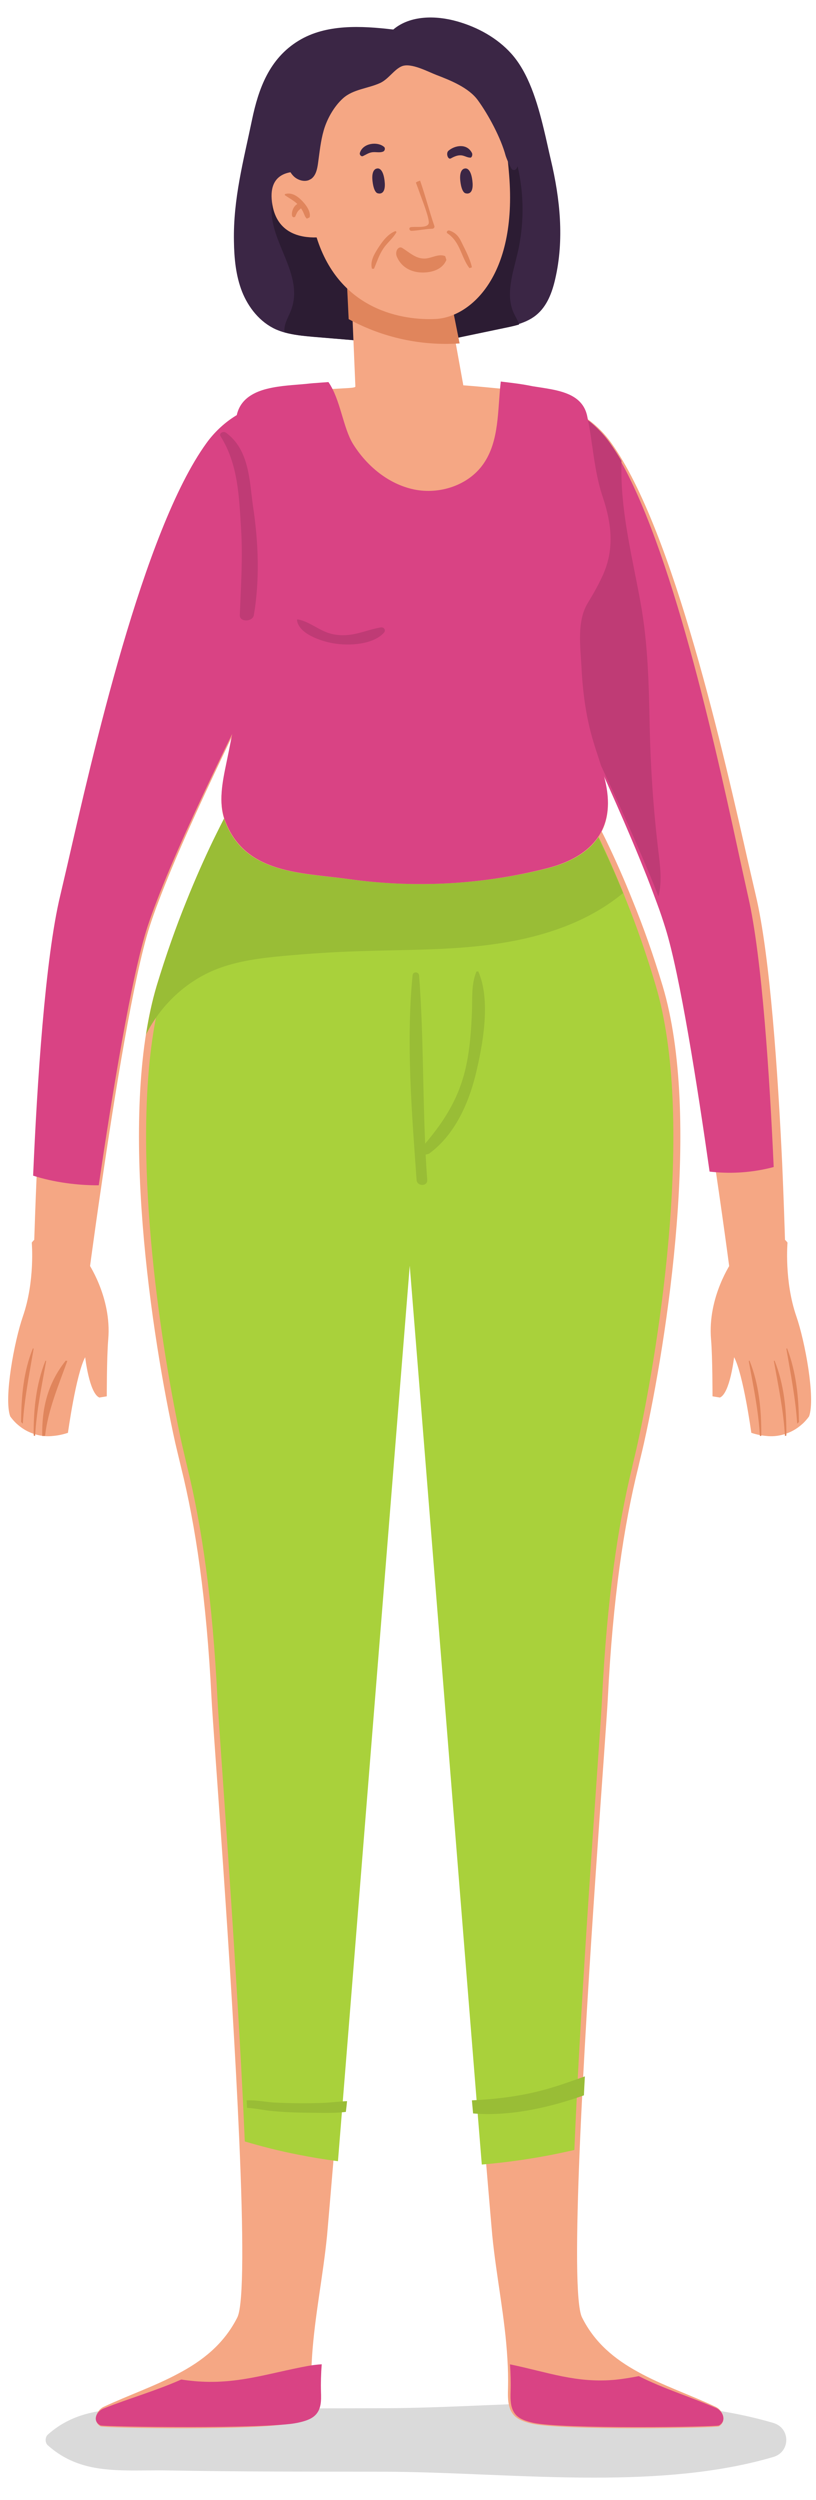 <svg width="65" height="199" xmlns="http://www.w3.org/2000/svg" xmlns:xlink="http://www.w3.org/1999/xlink" overflow="hidden"><defs><clipPath id="clip0"><rect x="459" y="98" width="65" height="199"/></clipPath></defs><g clip-path="url(#clip0)" transform="translate(-459 -98)"><path d="M43.331-0.224C37.581-0.224 31.737 0.243 26.461 0.248 20.768 0.254 15.067 0.246 9.375 0.348 9.109 0.353 8.845 0.354 8.584 0.354 8.269 0.354 7.959 0.352 7.651 0.349 7.339 0.347 7.033 0.344 6.728 0.344 4.178 0.344 1.864 0.521-0.184 2.342-0.427 2.56-0.427 2.99-0.184 3.208 1.818 4.99 4.213 5.259 6.754 5.259 7.303 5.259 7.859 5.247 8.419 5.233 8.979 5.221 9.544 5.208 10.11 5.208 10.245 5.208 10.379 5.209 10.514 5.21 15.829 5.273 21.146 5.296 26.461 5.302 31.744 5.308 37.584 5.776 43.335 5.776 48.298 5.776 53.193 5.428 57.602 4.129 58.978 3.725 58.977 1.825 57.602 1.421 53.197 0.125 48.3-0.224 43.331-0.224" fill="#DADADA" fill-rule="evenodd" transform="matrix(1 0 0 -1 463 295)"/><path d="M27.641 129.209C27.641 129.209 18.251 17.061 18.054 15.062 17.737 11.835 17.068 8.648 16.857 5.419 16.8 4.581 16.779 3.735 16.8 2.882 16.821 2.142 16.836 1.324 16.341 0.765 16.004 0.388 15.496 0.22 14.996 0.095 12.729-0.485 0.219-0.276 0-0.142-0.656 0.263-0.317 1.142 0.24 1.402 2.177 2.317 4.276 3.03 6.157 4.036 8.101 5.056 9.819 6.384 10.904 8.529 11.432 9.584 11.376 15.37 11.059 22.645 10.468 36.285 8.982 55.151 8.847 57.855 8.446 65.78 7.573 71.566 6.424 76.199 6.291 76.764 6.128 77.415 5.96 78.141 4.128 86.408 1.36 104.114 4.48 114.534 5.227 116.994 6.023 119.229 6.84 121.242 7.565 123.052 8.291 124.666 8.967 126.071 9.256 126.665 9.876 127.894 9.918 127.971 11.517 131.038 12.68 132.709 12.68 132.709 12.68 132.709 13.638 131.493 16.497 130.494 17.061 130.298 17.701 130.109 18.413 129.942 18.786 129.845 19.174 129.754 19.575 129.676L19.652 129.676C20.498 129.529 21.428 129.397 22.477 129.319 23.076 129.263 23.71 129.217 24.373 129.194 25.408 129.159 26.478 129.166 27.641 129.209" fill="#F5A784" fill-rule="evenodd" transform="matrix(1 0 0 -1 467 291)"/><path d="M27.268-0.142C27.05-0.276 14.539-0.485 12.263 0.095 11.77 0.22 11.255 0.388 10.917 0.765 10.432 1.324 10.445 2.142 10.466 2.882 10.488 3.672 10.466 4.456 10.417 5.238 10.228 8.529 9.536 11.778 9.212 15.062 9.022 16.978-0.375 129.209-0.375 129.209 0.773 129.166 1.83 129.161 2.81 129.194 3.535 129.219 4.176 129.263 4.781 129.319 5.838 129.397 6.769 129.529 7.613 129.676L7.684 129.676C8.092 129.754 8.472 129.845 8.853 129.942 9.565 130.109 10.206 130.298 10.769 130.494 12.559 131.123 13.602 131.835 14.137 132.283 14.45 132.545 14.588 132.709 14.588 132.709 14.588 132.709 14.729 132.506 14.974 132.115 15.447 131.382 16.306 129.969 17.348 127.971L17.462 127.747C17.718 127.218 18.011 126.665 18.3 126.071 18.976 124.666 19.702 123.052 20.421 121.242 21.244 119.229 22.04 116.994 22.78 114.534 25.908 104.114 23.14 86.408 21.3 78.141 21.139 77.415 20.97 76.764 20.843 76.199 19.694 71.566 18.821 65.78 18.42 57.855 18.285 55.102 16.75 35.642 16.179 21.966 15.891 15.007 15.849 9.55 16.363 8.529 17.377 6.495 18.976 5.203 20.801 4.203 22.752 3.114 24.978 2.373 27.028 1.402 27.577 1.142 27.922 0.263 27.268-0.142" fill="#F5A784" fill-rule="evenodd" transform="matrix(1 0 0 -1 489 291)"/><path d="M17.57 2.578C17.591 1.93 17.607 1.214 17.09 0.724 16.737 0.394 16.207 0.247 15.684 0.138 13.313-0.37 0.233-0.187 0.004-0.07-0.681 0.285-0.327 1.055 0.255 1.282 2.28 2.083 4.475 2.708 6.441 3.588 6.78 3.533 7.127 3.491 7.464 3.46 10.839 3.154 13.321 4.078 16.524 4.666 16.884 4.733 17.253 4.775 17.628 4.8 17.57 4.065 17.548 3.325 17.57 2.578" fill="#D94384" fill-rule="evenodd" transform="matrix(1 0 0 -1 467 291)"/><path d="M16.273-0.072C16.058-0.193 3.697-0.382 1.448 0.143 0.962 0.256 0.453 0.407 0.119 0.748-0.36 1.254-0.347 1.993-0.327 2.663-0.305 3.377-0.327 4.085-0.375 4.793 2.596 4.186 4.921 3.264 8.067 3.573 8.672 3.637 9.279 3.738 9.884 3.857 11.811 2.872 14.011 2.202 16.036 1.324 16.578 1.089 16.919 0.294 16.273-0.072" fill="#D94384" fill-rule="evenodd" transform="matrix(1 0 0 -1 500 291)"/><path d="M38.79 57.083C38.631 56.356 38.465 55.705 38.34 55.139 37.21 50.502 36.351 44.711 35.956 36.779 35.846 34.395 34.695 19.449 34.023 6.594 33.995 6.14 33.807 2.265 33.752 0.859 32.789 0.643 32.068 0.496 31.818 0.448 30.017 0.104 28.201-0.147 26.378-0.302 26.253 1.118 20.785 69.525 20.639 71.246 20.494 69.525 15.033 1.244 14.921-0.036 13.854 0.104 12.786 0.279 11.733 0.489 10.299 0.768 8.892 1.125 7.499 1.538 7.464 2.412 7.353 4.749 7.339 5.013 6.681 18.197 5.44 34.297 5.322 36.779 4.928 44.711 4.068 50.502 2.938 55.139 2.807 55.705 2.647 56.356 2.481 57.083 0.887 64.399-1.428 79.114 0.186 89.625 0.395 91.003 0.673 92.305 1.025 93.507 1.76 95.97 2.544 98.206 3.348 100.221 4.061 102.033 4.775 103.649 5.44 105.055 5.724 105.649 6.334 106.879 6.376 106.957 7.728 109.586 8.76 111.195 9.016 111.594L9.093 111.698 9.142 111.643C9.356 111.397 10.388 110.355 12.849 109.481 13.404 109.286 14.034 109.096 14.735 108.929 15.101 108.831 15.483 108.74 15.878 108.663L15.954 108.663C16.786 108.516 17.701 108.383 18.733 108.306 19.323 108.25 19.946 108.209 20.598 108.181 21.311 108.209 21.942 108.25 22.538 108.306 23.578 108.383 24.493 108.516 25.324 108.663L25.393 108.663C25.795 108.74 26.17 108.834 26.544 108.929 27.271 109.111 27.889 109.293 28.43 109.481 30.19 110.111 31.222 110.817 31.742 111.272 32.019 111.215 32.297 111.159 32.566 111.103 32.865 110.635 33.316 109.894 33.864 108.901 34.174 108.335 34.528 107.684 34.902 106.957L35.014 106.732C35.266 106.203 35.554 105.649 35.838 105.055 36.421 103.822 37.037 102.431 37.661 100.892 37.744 100.669 37.835 100.446 37.925 100.221 38.735 98.206 39.518 95.97 40.246 93.507 43.323 83.079 40.6 65.357 38.79 57.083" fill="#A9D13B" fill-rule="evenodd" transform="matrix(1 0 0 -1 471 270)"/><path d="M37.635 10.913C37.431 10.746 37.22 10.578 37.002 10.417 34.163 8.314 30.642 7.279 27.128 6.811 23.614 6.343 20.058 6.406 16.516 6.279 14.521 6.218 12.524 6.084 10.535 5.902 8.751 5.735 6.945 5.511 5.271 4.861 2.826 3.904 0.801 1.989-0.365-0.345-0.154 1.032 0.128 2.333 0.485 3.534 1.231 5.994 2.025 8.229 2.84 10.242 3.564 12.053 4.287 13.668 4.962 15.072 5.25 15.666 5.869 16.895 5.911 16.973 7.282 19.599 8.329 21.207 8.588 21.606L8.715 21.655C8.932 21.41 9.979 20.369 12.475 19.495 13.037 19.3 13.677 19.11 14.387 18.943 14.759 18.846 15.146 18.755 15.546 18.677L15.623 18.677C16.467 18.531 17.394 18.398 18.441 18.321 19.039 18.265 19.671 18.224 20.333 18.196 21.055 18.224 21.695 18.265 22.299 18.321 23.354 18.398 24.282 18.531 25.124 18.677L25.195 18.677C25.603 18.755 25.982 18.846 26.361 18.943 26.622 18.936 26.84 18.922 27.051 18.915 28.829 18.852 30.599 19.068 32.371 19.028 32.842 19.013 33.312 18.978 33.784 18.915 34.099 18.35 34.457 17.699 34.837 16.973L34.95 16.748C35.205 16.219 35.498 15.666 35.786 15.072 36.377 13.841 37.002 12.45 37.635 10.913" fill="#99BD36" fill-rule="evenodd" transform="matrix(1 0 0 -1 471 180)"/><path d="M25.225 4.784C24.983 3.724 24.579 2.622 23.712 1.918 23.244 1.534 22.676 1.303 22.08 1.132 21.689 1.015 21.277 0.933 20.88 0.851 19.588 0.584 18.296 0.318 17.004 0.051 16.132-0.127 15.251-0.311 14.357-0.366 13.362-0.435 12.362-0.353 11.368-0.271 9.55-0.113 7.741 0.037 5.923 0.187 5.172 0.256 4.409 0.33 3.68 0.529 3.44 0.595 3.205 0.68 2.97 0.782 1.7 1.357 0.784 2.52 0.28 3.786-0.217 5.058-0.345 6.434-0.366 7.788-0.43 11.18 0.395 14.191 1.075 17.467 1.586 19.909 2.438 22.331 4.788 23.761 6.973 25.095 9.764 24.951 12.326 24.649 13.674 25.792 15.72 25.785 17.437 25.293 19.07 24.828 20.61 23.972 21.725 22.735 23.101 21.203 23.798 18.883 24.323 16.701 24.529 15.86 24.698 15.039 24.876 14.287 25.614 11.18 25.956 7.924 25.225 4.784" fill="#3B2645" fill-rule="evenodd" transform="matrix(1 0 0 -1 478 125)"/><path d="M18.961 2.003C19.091 1.735 19.271 1.447 19.35 1.167 18.953 1.047 18.535 0.963 18.132 0.879 16.819 0.604 15.508 0.331 14.196 0.056 13.31-0.127 12.415-0.316 11.508-0.373 10.498-0.443 9.482-0.359 8.473-0.275 6.627-0.113 4.79 0.041 2.944 0.196 2.181 0.267 1.401 0.331 0.667 0.548L0.653 0.738C0.659 1.307 1.006 1.814 1.2 2.348 2.216 5.131-0.472 7.669-0.372 10.425-0.285 12.732 2.497 13.477 4.428 13.68 6.909 13.934 9.691 14.243 11.255 16.141 11.746 16.731 12.077 17.448 12.668 17.948 13.864 18.96 15.81 18.721 17.036 17.744 18.268 16.76 18.895 15.234 19.242 13.723 19.754 11.48 19.754 9.124 19.235 6.876 18.859 5.258 18.225 3.5 18.961 2.003" fill="#2C1C33" fill-rule="evenodd" transform="matrix(1 0 0 -1 481 125)"/><path d="M5.731 15.087C5.731 15.087 5.462 12.027 6.437 9.212 7.121 7.239 7.968 2.699 7.45 1.257 7.45 1.257 7.289 1.012 6.976 0.707L6.828 0.577C6.531 0.323 6.128 0.049 5.604-0.124L5.48-0.166C5.106-0.281 4.668-0.353 4.183-0.318L4.062-0.305C3.69-0.277 3.286-0.201 2.847-0.055 2.847-0.055 2.214 4.583 1.476 5.965 1.476 5.965 1.154 3.094 0.346 2.753L-0.244 2.851C-0.244 2.851-0.24 5.982-0.36 7.377-0.654 10.769 1.298 13.559 1.298 13.559 1.298 13.559 4.269 17.018 5.731 15.087" fill="#F5A784" fill-rule="evenodd" transform="matrix(1 0 0 -1 516 212)"/><path d="M0.641-0.31 0.53-0.298C0.418 1.718 0.004 3.661-0.358 5.666L-0.294 5.69C0.463 3.795 0.661 1.739 0.641-0.31" fill="#E0855C" fill-rule="evenodd" transform="matrix(1 0 0 -1 519 212)"/><path d="M0.64-0.27 0.526-0.311C0.413 1.715-0.001 3.656-0.359 5.666L-0.299 5.689C0.456 3.807 0.656 1.766 0.64-0.27" fill="#E0855C" fill-rule="evenodd" transform="matrix(1 0 0 -1 521 212)"/><path d="M0.638-0.196 0.502-0.329C0.371 1.688-0.023 3.637-0.362 5.645L-0.303 5.671C0.409 3.815 0.627 1.81 0.638-0.196" fill="#E0855C" fill-rule="evenodd" transform="matrix(1 0 0 -1 522 211)"/><path d="M22.615 0.104 18.29-0.348C18.29-0.348 17.763 3.771 16.988 8.984 15.969 15.842 14.529 24.581 13.334 28.261 13.127 28.895 12.885 29.578 12.606 30.303 10.257 36.52 5.669 45.608 1.474 54.32 1.246 54.793 1.019 55.267 0.79 55.74 0.227 56.932-0.108 58.048-0.271 59.1-0.883 63.246 1.089 66.327 2.649 68.062 3.59 69.101 4.388 69.652 4.388 69.652 5.683 69.561 7.493 68.425 8.69 66.745 13.69 59.776 17.714 41.663 19.644 33.153 19.858 32.233 20.042 31.425 20.2 30.748 21.347 25.934 21.973 16.482 22.308 9.347 22.535 4.105 22.615 0.104 22.615 0.104" fill="#F5A784" fill-rule="evenodd" transform="matrix(1 0 0 -1 499 200)"/><path d="M1.53 15.087C1.53 15.087 1.8 12.027 0.823 9.212 0.139 7.239-0.706 2.699-0.188 1.257-0.188 1.257-0.028 1.012 0.285 0.707L0.433 0.577C0.731 0.323 1.133 0.049 1.657-0.124L1.782-0.166C2.156-0.281 2.592-0.353 3.077-0.318L3.2-0.305C3.571-0.277 3.975-0.201 4.413-0.055 4.413-0.055 5.048 4.583 5.785 5.965 5.785 5.965 6.107 3.094 6.915 2.753L7.506 2.851C7.506 2.851 7.501 5.982 7.622 7.377 7.916 10.769 5.962 13.559 5.962 13.559 5.962 13.559 2.991 17.018 1.53 15.087" fill="#F5A784" fill-rule="evenodd" transform="matrix(1 0 0 -1 460 212)"/><path d="M-0.635-0.31-0.41-0.298C-0.187 1.718 0.639 3.661 1.362 5.666L1.236 5.69C-0.28 3.795-0.672 1.739-0.635-0.31" fill="#E0855C" fill-rule="evenodd" transform="matrix(1 0 0 -1 463 212)"/><path d="M-0.318-0.27-0.204-0.311C-0.091 1.715 0.324 3.656 0.681 5.666L0.622 5.689C-0.135 3.807-0.335 1.766-0.318-0.27" fill="#E0855C" fill-rule="evenodd" transform="matrix(1 0 0 -1 462 212)"/><path d="M-0.319-0.196-0.183-0.329C-0.054 1.688 0.34 3.637 0.681 5.645L0.621 5.671C-0.13 3.836-0.308 1.81-0.319-0.196" fill="#E0855C" fill-rule="evenodd" transform="matrix(1 0 0 -1 461 211)"/><path d="M22.529 59.1C22.366 58.048 22.031 56.932 21.468 55.74 17.102 46.611 12.129 36.861 9.651 30.303 9.372 29.578 9.13 28.895 8.924 28.261 7.656 24.345 6.104 14.685 5.085 7.673 4.408 3.102 3.967-0.348 3.967-0.348L-0.357 0.104C-0.357 0.104-0.287 3.652-0.08 8.44 0.227 15.668 0.86 25.732 2.057 30.748 2.214 31.425 2.4 32.233 2.612 33.153 4.543 41.663 8.567 59.776 13.569 66.745 14.766 68.425 16.574 69.561 17.872 69.652 17.872 69.652 23.505 65.741 22.529 59.1" fill="#F5A784" fill-rule="evenodd" transform="matrix(1 0 0 -1 462 200)"/><path d="M30.362 6.91C30.836 3.428 28.62 1.628 25.547 0.864 20.398-0.425 15.005-0.705 9.751 0.024 6.037 0.542 1.523 0.387-0.08 4.633-0.617 6.048-0.282 7.64 0.031 9.124 1.097 14.134 1.899 19.29 1.571 24.425 1.347 27.956 0.239 32.363 0.763 35.839 0.784 35.978 0.804 36.112 0.825 36.252L0.874 36.491C1.049 37.184 1.46 37.661 2.016 37.996 2.385 38.22 2.819 38.381 3.278 38.494 4.351 38.758 5.503 38.788 6.455 38.886 6.623 38.904 6.796 38.921 6.971 38.936L7.111 38.943C7.494 38.977 7.849 38.999 8.162 39.02 9.549 39.107 10.308 39.103 10.308 39.23L9.876 49.494C9.876 49.494 11.062 49.654 12.519 49.626 14.644 49.568 17.33 49.067 17.539 46.922L18.907 39.327C18.907 39.327 19.632 39.279 20.656 39.18 21.032 39.145 21.451 39.103 21.89 39.062 22.474 38.992 23.103 38.925 23.723 38.822 23.952 38.786 24.209 38.739 24.447 38.69 24.913 38.619 25.387 38.551 25.854 38.466 27.22 38.217 28.453 37.765 28.767 36.386 28.906 35.747 29.01 35.117 29.101 34.493 29.331 32.987 29.499 31.502 30.028 29.953 30.738 27.859 30.94 25.855 30.013 23.851 29.687 23.137 29.24 22.352 28.822 21.687 27.931 20.25 28.237 18.239 28.321 16.614 28.418 14.708 28.669 12.809 29.212 10.981 29.609 9.622 30.167 8.304 30.362 6.91" fill="#F5A784" fill-rule="evenodd" transform="matrix(1 0 0 -1 477 168)"/><path d="M8.612-0.338C4.795-0.588 1.763 0.513-0.226 1.595L-0.388 4.971 2.371 6.626C4.651 6.574 7.516 6.094 7.736 4.046L8.612-0.338" fill="#E0855C" fill-rule="evenodd" transform="matrix(1 0 0 -1 487 125)"/><path d="M18.555 11.085C18.337 13.779 17.965 16.066 17.026 17.253 12.905 22.463 4.442 21.01 2.804 16.828 2.272 15.471 2.168 13.555 2.352 11.289 1.261 11.437-0.768 11.372-0.3 8.684 0.091 6.444 1.894 6.063 3.221 6.1 5.058 0.225 10.178-0.514 12.704-0.391 15.396-0.261 19.219 2.929 18.555 11.085" fill="#F5A784" fill-rule="evenodd" transform="matrix(1 0 0 -1 481 123)"/><path d="M0.107-0.39C0.107-0.39 0.785-0.621 0.626 0.633 0.484 1.76 0.016 1.583 0.016 1.583 0.016 1.583-0.447 1.562-0.331 0.576-0.217-0.41 0.107-0.39 0.107-0.39" fill="#3B2645" fill-rule="evenodd" transform="matrix(1 0 0 -1 496 113)"/><path d="M0.111-0.39C0.111-0.39 0.789-0.62 0.632 0.633 0.489 1.761 0.021 1.583 0.021 1.583 0.021 1.583-0.442 1.562-0.326 0.576-0.212-0.411 0.111-0.39 0.111-0.39" fill="#3B2645" fill-rule="evenodd" transform="matrix(1 0 0 -1 489 113)"/><path d="M-0.276-0.083C0.101-0.018 0.982-0.18 1.141 0.189 1.273 0.497 0.565 2.249 0.463 2.55 0.35 2.88 0.238 3.176 0.128 3.466L0.225 3.533 0.463 3.623C0.885 2.417 1.207 1.152 1.601 0.009 1.635-0.092 1.556-0.205 1.433-0.208 0.874-0.224 0.341-0.35-0.213-0.376-0.399-0.386-0.469-0.117-0.276-0.083" fill="#E0855C" fill-rule="evenodd" transform="matrix(1 0 0 -1 492 116)"/><path d="M-0.278-0.001C0.227 0.435 1.191 0.611 1.593-0.175 1.667-0.319 1.583-0.549 1.468-0.549 1.21-0.549 0.977-0.376 0.718-0.363 0.437-0.348 0.175-0.464-0.085-0.609-0.321-0.742-0.5-0.194-0.278-0.001" fill="#3B2645" fill-rule="evenodd" transform="matrix(1 0 0 -1 495 110)"/><path d="M-0.334-0.172C-0.097 0.619 1.074 0.757 1.595 0.305 1.713 0.201 1.649-0.011 1.528-0.063 1.24-0.183 0.923-0.073 0.622-0.123 0.357-0.166 0.151-0.313-0.092-0.426-0.217-0.485-0.381-0.327-0.334-0.172" fill="#3B2645" fill-rule="evenodd" transform="matrix(1 0 0 -1 488 110)"/><path d="M0.044 1.262C0.654 0.876 1.119 0.409 1.819 0.418 2.364 0.424 2.94 0.842 3.463 0.608L3.558 0.309C3.19-0.572 2.162-0.723 1.518-0.689 0.824-0.653-0.004-0.339-0.388 0.567-0.569 0.996-0.256 1.452 0.044 1.262" fill="#E0855C" fill-rule="evenodd" transform="matrix(1 0 0 -1 491 119)"/><path d="M3.085 8.51 0.225 6.032C-0.1 4.458-0.562 2.99-0.253 1.409-0.154 0.898 0.003 0.372 0.363-0.001 0.674-0.323 1.178-0.491 1.585-0.345L1.773-0.25C2.158 0.013 2.267 0.529 2.332 0.994 2.457 1.881 2.541 2.778 2.791 3.637 3.057 4.55 3.609 5.527 4.314 6.166 5.122 6.902 6.324 6.953 7.283 7.394 7.952 7.702 8.413 8.495 9.022 8.732 9.759 9.016 11.082 8.293 11.765 8.032 12.874 7.607 14.33 7.028 15.061 6.027 15.91 4.864 16.901 3.01 17.272 1.624 17.312 1.471 17.672 0.581 17.809 0.505 18.564 0.086 18.426 3.121 18.517 3.554 18.781 4.799 18.639 6.135 18.084 7.282 17.178 9.159 15.514 10.055 13.577 10.478 12.53 10.706 11.661 10.543 10.595 10.576 9.216 10.618 7.695 10.645 6.372 10.062 5.258 9.572 4.215 9 3.085 8.51" fill="#3B2645" fill-rule="evenodd" transform="matrix(1 0 0 -1 482 112)"/><path d="M1.504 2.608C0.871 2.371 0.428 1.734 0.101 1.226-0.212 0.737-0.529 0.176-0.37-0.392L-0.209-0.392C0.028 0.163 0.195 0.715 0.547 1.232 0.856 1.685 1.333 2.057 1.588 2.533L1.504 2.608" fill="#E0855C" fill-rule="evenodd" transform="matrix(1 0 0 -1 489 119)"/><path d="M0.731 1.785C0.547 2.165 0.291 2.488-0.199 2.647-0.353 2.697-0.485 2.51-0.363 2.428 0.681 1.733 0.718 0.531 1.394-0.345L1.589-0.28C1.453 0.396 1.043 1.142 0.731 1.785" fill="#E0855C" fill-rule="evenodd" transform="matrix(1 0 0 -1 495 119)"/><path d="M22.523 51.093C22.358 50.04 22.019 48.924 21.449 47.731 17.03 38.599 11.997 28.846 9.488 22.286 9.206 21.561 8.961 20.877 8.752 20.242 7.469 16.325 5.898 6.662 4.866-0.352 3.179-0.359 1.312-0.121-0.362 0.415-0.051 7.645 0.59 17.713 1.802 22.731 1.961 23.408 2.148 24.216 2.364 25.136 4.318 33.649 8.391 51.768 13.454 58.74 14.666 60.42 16.496 61.557 17.809 61.648 17.809 61.648 23.511 57.736 22.523 51.093" fill="#D94384" fill-rule="evenodd" transform="matrix(1 0 0 -1 462 192)"/><path d="M19.63 0.103C18.029-0.324 16.361-0.451 14.713-0.282L14.523-0.261C13.544 6.624 12.162 15.398 11.014 19.092 10.816 19.728 10.589 20.417 10.316 21.142 10.23 21.373 9.865 22.36 9.742 22.667 9.479 23.362 9.193 24.047 8.915 24.737 7.418 28.391 5.481 32.638 3.431 37.06L3.294 37.354C2.836 38.347-0.213 44.917-0.371 45.254-0.207 45.589-0.049 45.931 0.101 46.274L0.184 46.477C0.546 47.325 0.854 48.184 1.032 49.095 1.106 49.465 1.154 49.843 1.181 50.221 1.223 50.662 1.23 51.109 1.223 51.55 1.195 53.831 0.69 56.132 0.731 58.435 0.737 58.638 0.744 58.841 0.757 59.05 1.168 59.526 1.55 59.897 1.845 60.17 2.201 60.484 2.426 60.646 2.426 60.646 3.671 60.555 5.407 59.414 6.557 57.728 6.857 57.287 7.158 56.798 7.459 56.267 11.835 48.464 15.336 32.009 17.072 24.003 17.278 23.08 17.455 22.268 17.605 21.589 18.707 16.756 19.308 7.267 19.63 0.103" fill="#D94384" fill-rule="evenodd" transform="matrix(1 0 0 -1 501 191)"/><path d="M10.515-0.077 10.444-0.36C10.367-0.167 10.296 0.033 10.217 0.227 10.104 0.524 9.987 0.82 9.864 1.111 7.863 5.918 5.62 10.653 3.345 15.333L3.204 15.624C2.731 16.606 0.895 20.374 0.839 20.484 0.514 21.12 0.165 21.763-0.095 22.42-0.484 23.407-0.464 23.581-0.095 24.438L-0.009 24.639C0.463 25.766 0.493 26.685 0.669 27.855 0.761 28.469 0.91 29.057 1.064 29.651 1.276 30.46 1.489 31.262 1.53 32.127 1.636 34.138 1.248 36.227 1.707 38.169 2.075 38.48 2.308 38.64 2.308 38.64 3.593 38.55 5.387 37.423 6.574 35.757 6.884 35.321 7.196 34.837 7.506 34.312 7.499 34.021 7.499 33.737 7.499 33.454 7.512 29.894 8.417 26.43 9.039 22.945 9.625 19.682 9.681 16.495 9.752 13.191 9.822 9.865 10.048 6.54 10.444 3.242 10.578 2.135 10.726 1.015 10.515-0.077" fill="#BF3B75" fill-rule="evenodd" transform="matrix(1 0 0 -1 501 169)"/><path d="M30.362 7.014C30.836 3.483 28.62 1.657 25.547 0.882 20.398-0.426 15.005-0.71 9.751 0.029 6.037 0.555 1.523 0.398-0.08 4.704-0.617 6.141-0.282 7.755 0.031 9.26 1.097 14.342 1.899 19.573 1.571 24.781 1.347 28.363 0.239 32.834 0.763 36.359 0.784 36.501 0.804 36.636 0.825 36.778L0.874 37.02C1.049 37.724 1.46 38.207 2.016 38.548 2.385 38.775 2.819 38.938 3.278 39.052 4.351 39.32 5.503 39.351 6.455 39.45 6.623 39.468 6.796 39.486 6.971 39.5L7.111 39.508C7.494 39.542 7.849 39.563 8.162 39.586 9.117 38.214 9.326 35.941 10.121 34.66 11.228 32.884 12.964 31.455 14.991 31.036 17.012 30.624 19.304 31.355 20.502 33.068 21.792 34.916 21.625 37.339 21.89 39.629 22.474 39.557 23.103 39.489 23.723 39.386 23.952 39.349 24.209 39.3 24.447 39.251 24.913 39.179 25.387 39.11 25.854 39.024 27.22 38.771 28.453 38.313 28.767 36.914 28.906 36.266 29.01 35.627 29.101 34.994 29.331 33.467 29.499 31.96 30.028 30.389 30.738 28.265 30.94 26.232 30.013 24.199 29.687 23.474 29.24 22.679 28.822 22.004 27.931 20.547 28.237 18.507 28.321 16.858 28.418 14.925 28.669 12.999 29.212 11.144 29.609 9.766 30.167 8.428 30.362 7.014" fill="#D94384" fill-rule="evenodd" transform="matrix(1 0 0 -1 477 168)"/><path d="M6.306 1.054C4.963 0.806 4.015 0.23 2.552 0.51 1.474 0.717 0.724 1.522-0.294 1.696L-0.343 1.663C-0.247 0.582 1.493-0.024 2.539-0.208 3.814-0.43 5.719-0.316 6.585 0.635 6.759 0.829 6.601 1.107 6.306 1.054" fill="#BF3B75" fill-rule="evenodd" transform="matrix(1 0 0 -1 483 149)"/><path d="M2.158 8.675C1.873 10.583 1.906 13.158 0.013 14.548-0.228 14.724-0.576 14.503-0.433 14.276 0.977 12.048 1.046 9.399 1.2 6.95 1.347 4.635 1.192 2.35 1.101 0.036 1.079-0.551 2.13-0.509 2.222 0.036 2.701 2.874 2.586 5.837 2.158 8.675" fill="#BF3B75" fill-rule="evenodd" transform="matrix(1 0 0 -1 477 147)"/><path d="M5.096 16.677 4.95 16.658C4.53 15.65 4.636 14.548 4.594 13.47 4.537 12.034 4.439 10.602 4.139 9.191 3.612 6.711 2.48 4.868 0.868 2.964 0.668 7.43 0.726 11.906 0.383 16.357 0.36 16.653-0.104 16.698-0.137 16.357-0.657 11-0.197 5.428 0.184 0.072 0.22-0.453 1.069-0.457 1.032 0.072 0.981 0.745 0.94 1.417 0.905 2.091L1.165 2.157C3.182 3.611 4.311 6.116 4.88 8.43 5.464 10.803 6.117 14.387 5.096 16.677" fill="#99BD36" fill-rule="evenodd" transform="matrix(1 0 0 -1 492 192)"/><path d="M7.646 0.746C7.619 0.46 7.584 0.175 7.55-0.111 6.531-0.233 5.416-0.179 4.467-0.174 3.476-0.168 2.492-0.122 1.516-0.026 1.121 0.012 0.346 0.175-0.32 0.212-0.333 0.407-0.34 0.603-0.354 0.803 0.366 0.846 1.254 0.667 1.842 0.635 3.151 0.571 4.467 0.556 5.777 0.608 6.4 0.635 7.023 0.72 7.646 0.746" fill="#99BD36" fill-rule="evenodd" transform="matrix(1 0 0 -1 479 266)"/><path d="M8.59 2.717C8.56 2.209 8.536 1.708 8.513 1.208 5.678 0.198 2.549-0.476-0.316-0.233-0.347 0.119-0.378 0.463-0.41 0.808 1.471 0.902 3.305 1.113 5.162 1.598 6.326 1.904 7.457 2.311 8.59 2.717" fill="#99BD36" fill-rule="evenodd" transform="matrix(1 0 0 -1 497 266)"/><path d="M0.978 1.1C0.61 1.453 0.17 1.699-0.306 1.548L-0.315 1.467C0.019 1.235 0.387 1.05 0.689 0.759 0.404 0.624 0.197 0.15 0.265-0.175 0.294-0.31 0.472-0.343 0.529-0.214 0.605-0.041 0.661 0.125 0.795 0.254L0.977 0.419C1.053 0.307 1.121 0.189 1.177 0.064 1.263-0.125 1.294-0.275 1.445-0.406L1.663-0.302C1.798 0.191 1.277 0.814 0.978 1.1" fill="#E0855C" fill-rule="evenodd" transform="matrix(1 0 0 -1 482 115)"/></g></svg>